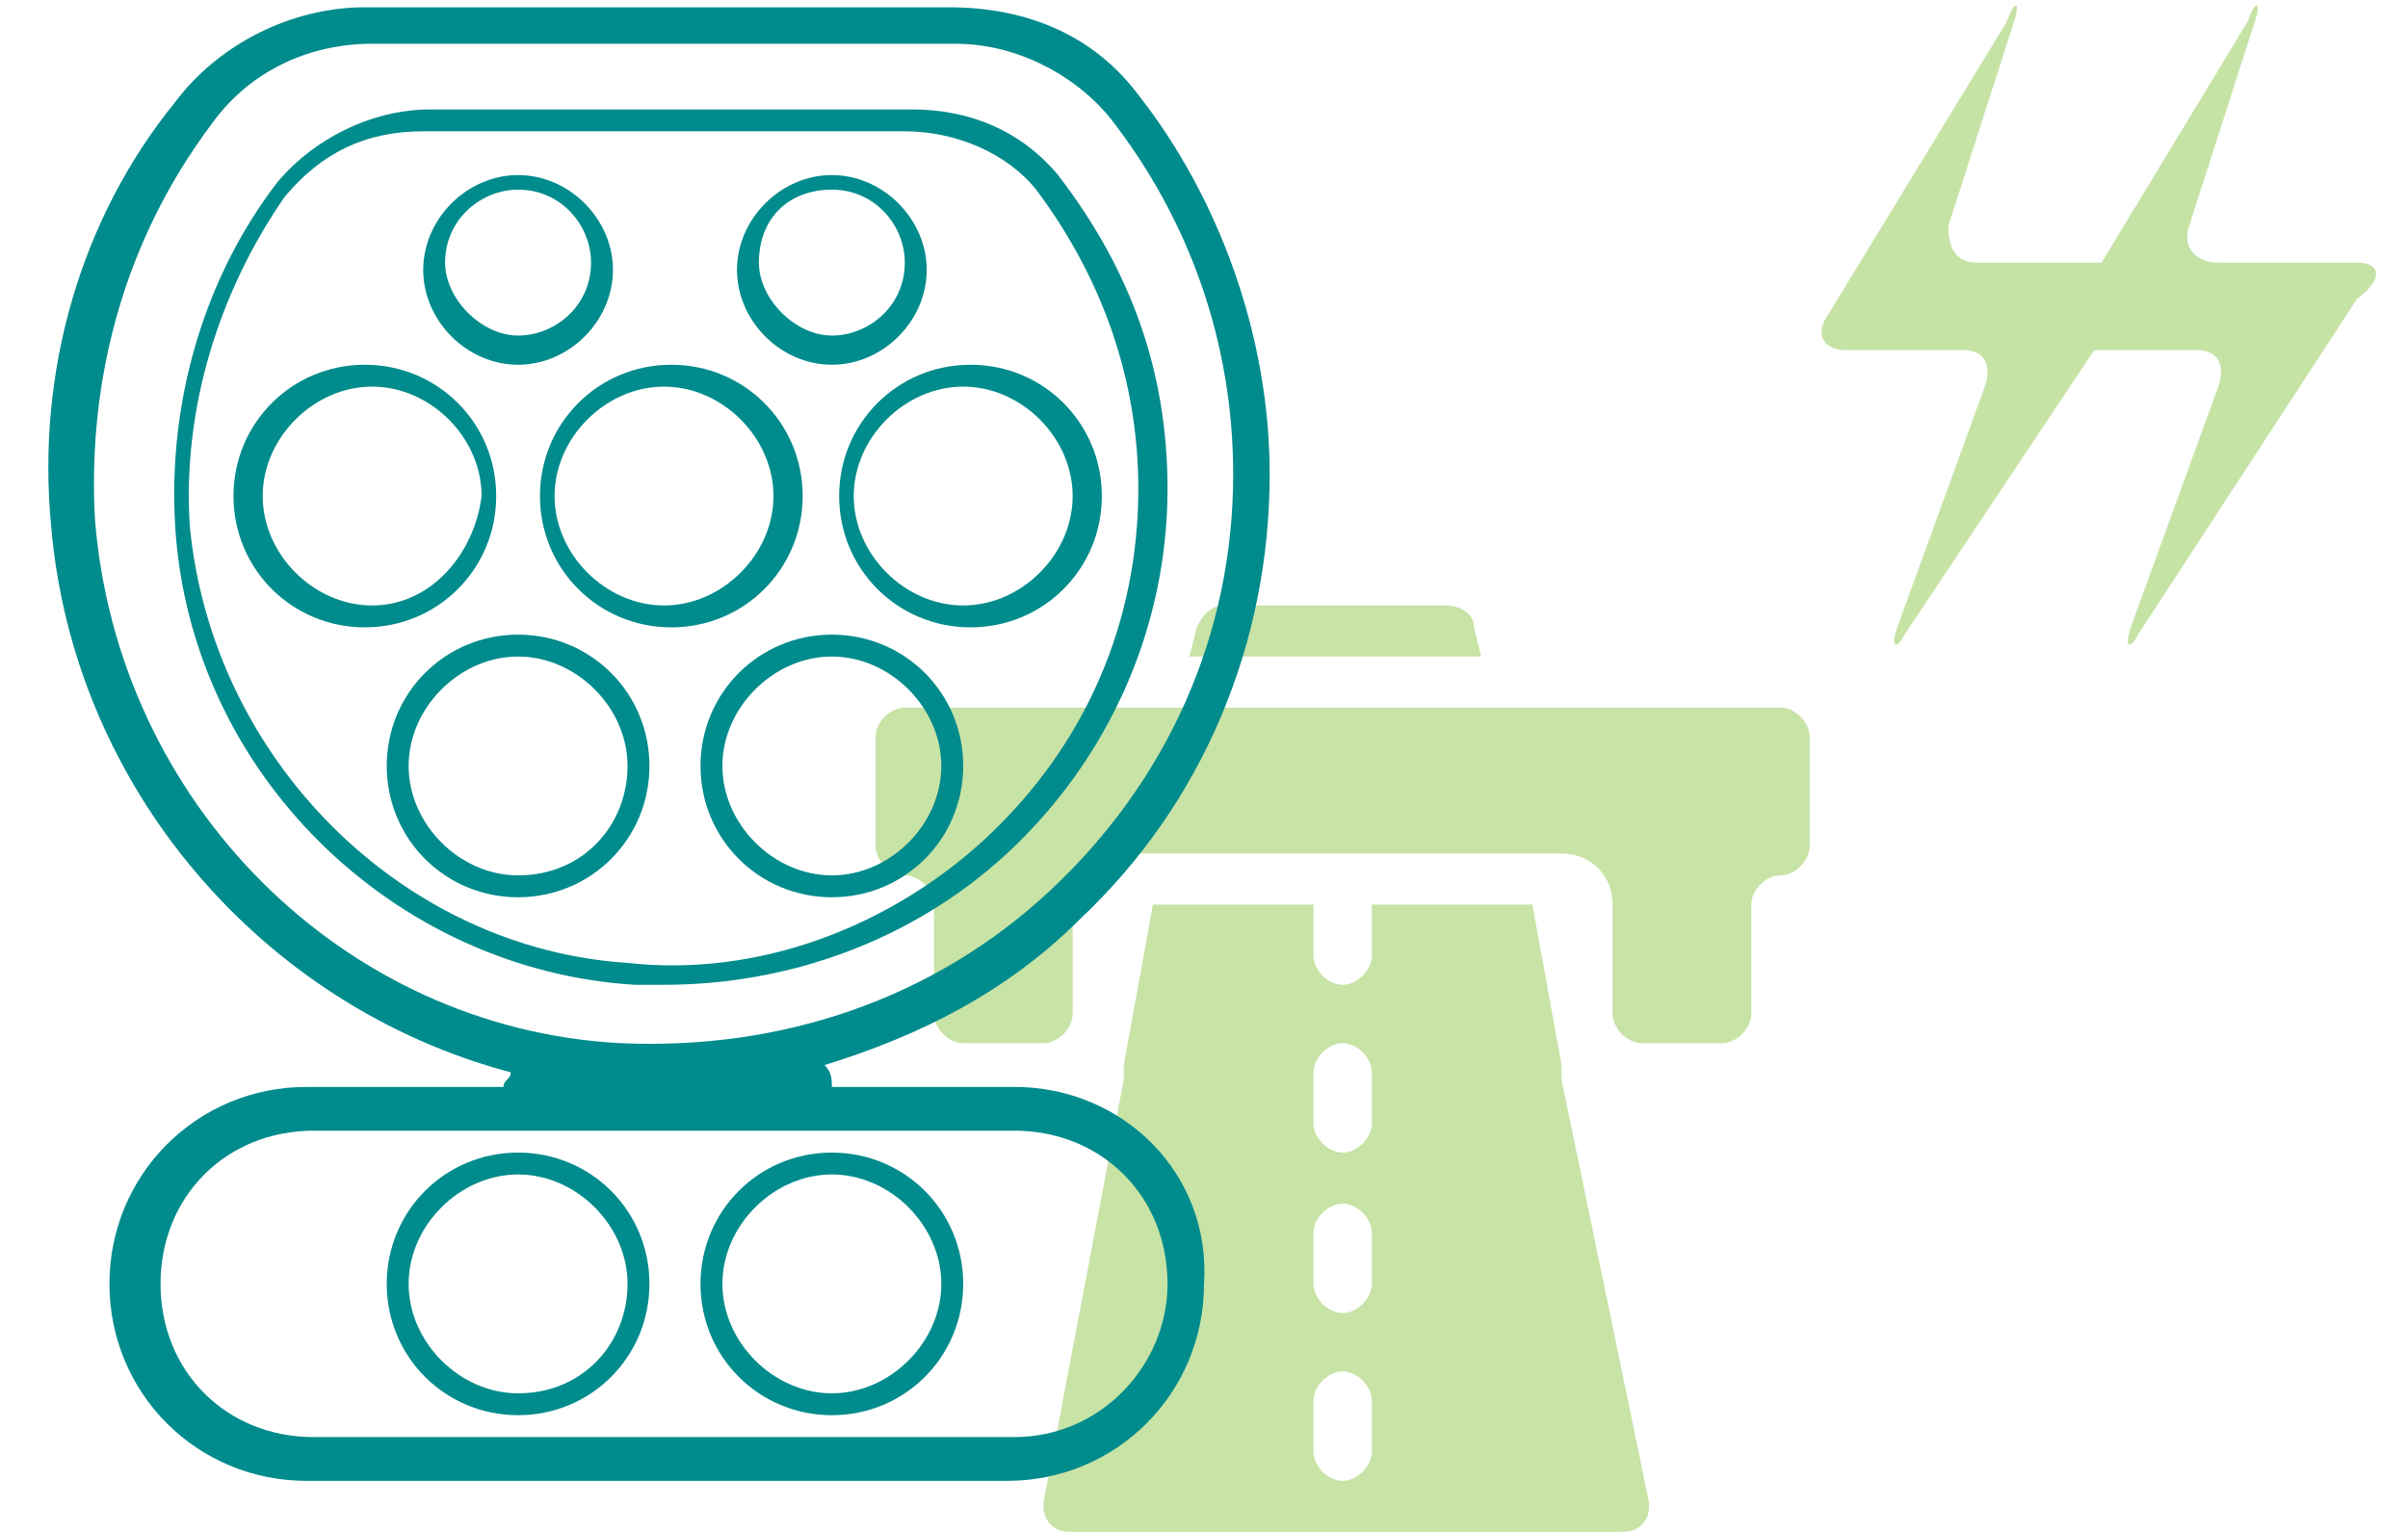 <?xml version="1.0" encoding="UTF-8"?>
<svg width="33px" height="21px" viewBox="0 0 33 21" version="1.1" xmlns="http://www.w3.org/2000/svg" xmlns:xlink="http://www.w3.org/1999/xlink">
    <g id="Page-1" stroke="none" stroke-width="1" fill="none" fill-rule="evenodd">
        <g id="flyer-Gaia" transform="translate(-1593, -248)">
            <g id="_x33_" transform="translate(1571, 45)">
                <g id="Group" transform="translate(22, 203)" fill-rule="nonzero">
                    <g>
                        <g transform="translate(12, 8)" fill="#8FC84E" opacity="0.5">
                            <path d="M12.4,1.7 L0.4,1.7 C0.2,1.7 0,1.9 0,2.1 L0,3.6 C0,3.8 0.2,4 0.4,4 C0.6,4 0.8,4.2 0.8,4.4 L0.8,5.9 C0.8,6.1 1,6.3 1.2,6.3 L2.3,6.3 C2.5,6.3 2.7,6.1 2.7,5.9 L2.7,4.4 C2.7,4 3,3.7 3.4,3.7 L9.4,3.7 C9.8,3.7 10.1,4 10.1,4.4 L10.1,5.9 C10.1,6.1 10.3,6.3 10.5,6.3 L11.6,6.3 C11.8,6.3 12,6.1 12,5.9 L12,4.4 C12,4.2 12.2,4 12.4,4 C12.6,4 12.8,3.8 12.8,3.6 L12.8,2.1 C12.8,1.9 12.6,1.7 12.4,1.7 Z" id="Path"></path>
                            <path d="M8.3,1 L8.2,0.6 C8.2,0.4 8,0.3 7.8,0.3 L4.8,0.3 C4.6,0.3 4.5,0.4 4.4,0.6 L4.3,1 L8.3,1 Z" id="Path"></path>
                            <path d="M9.4,6.8 C9.4,6.8 9.4,6.7 9.4,6.6 L9.4,6.6 L9,4.4 L6.8,4.4 L6.8,5.1 C6.8,5.3 6.6,5.5 6.4,5.5 C6.2,5.5 6,5.3 6,5.1 L6,4.4 L3.8,4.4 L3.4,6.6 L3.4,6.6 C3.4,6.7 3.4,6.7 3.4,6.8 L2.3,12.6 C2.3,12.7 2.3,12.8 2.4,12.9 C2.5,13 2.6,13 2.7,13 L10.2,13 C10.3,13 10.4,13 10.5,12.9 C10.6,12.8 10.6,12.7 10.6,12.6 L9.4,6.8 Z M6.8,11.9 C6.8,12.1 6.6,12.3 6.4,12.3 C6.2,12.3 6,12.1 6,11.9 L6,11.2 C6,11 6.2,10.8 6.4,10.8 C6.6,10.8 6.8,11 6.8,11.2 L6.8,11.9 Z M6.8,9.6 C6.8,9.8 6.6,10 6.4,10 C6.2,10 6,9.8 6,9.6 L6,8.9 C6,8.7 6.2,8.5 6.4,8.5 C6.6,8.5 6.8,8.7 6.8,8.9 L6.8,9.6 Z M6.8,7.4 C6.8,7.6 6.6,7.8 6.4,7.8 C6.2,7.8 6,7.6 6,7.4 L6,6.7 C6,6.5 6.2,6.3 6.4,6.3 C6.6,6.3 6.8,6.5 6.8,6.7 L6.8,7.4 Z" id="Shape"></path>
                        </g>
                        <g fill="#008B8C" id="Shape">
                            <path d="M9.1,13.5 C10.8,13.5 12.5,12.9 13.8,11.7 C15.2,10.4 16,8.6 16,6.7 C16,5.1 15.5,3.7 14.5,2.4 C14,1.8 13.3,1.5 12.5,1.5 L5.9,1.5 C5.1,1.5 4.3,1.9 3.8,2.5 C2.8,3.8 2.3,5.5 2.4,7.2 C2.6,10.6 5.4,13.3 8.7,13.5 C8.8,13.5 9,13.5 9.1,13.5 Z M2.6,7.2 C2.5,5.6 3,4 3.9,2.7 C4.4,2.1 5,1.8 5.8,1.8 L12.4,1.8 C13.1,1.8 13.8,2.1 14.2,2.6 C15.1,3.8 15.6,5.2 15.6,6.7 C15.6,8.5 14.9,10.2 13.5,11.5 C12.2,12.7 10.4,13.4 8.6,13.2 C5.5,13 2.9,10.4 2.6,7.2 Z"></path>
                            <path d="M7.1,5 C7.8,5 8.4,4.4 8.4,3.7 C8.4,3 7.8,2.4 7.1,2.4 C6.4,2.4 5.8,3 5.8,3.7 C5.8,4.4 6.4,5 7.1,5 Z M7.1,2.6 C7.7,2.6 8.1,3.1 8.1,3.6 C8.1,4.2 7.6,4.6 7.1,4.6 C6.6,4.6 6.1,4.1 6.1,3.6 C6.1,3 6.6,2.6 7.1,2.6 Z"></path>
                            <path d="M11.4,5 C12.1,5 12.7,4.4 12.7,3.7 C12.7,3 12.1,2.4 11.4,2.4 C10.7,2.4 10.1,3 10.1,3.7 C10.1,4.4 10.7,5 11.4,5 Z M11.4,2.6 C12,2.6 12.4,3.1 12.4,3.6 C12.4,4.2 11.9,4.6 11.4,4.6 C10.9,4.6 10.4,4.1 10.4,3.6 C10.4,3 10.8,2.6 11.4,2.6 Z"></path>
                            <path d="M6.8,6.8 C6.8,5.8 6,5 5,5 C4,5 3.2,5.8 3.2,6.8 C3.2,7.8 4,8.6 5,8.6 C6,8.6 6.8,7.8 6.8,6.8 Z M5.1,8.3 C4.3,8.3 3.6,7.6 3.6,6.8 C3.6,6 4.3,5.3 5.1,5.3 C5.9,5.3 6.6,6 6.6,6.8 C6.5,7.6 5.9,8.3 5.1,8.3 Z"></path>
                            <path d="M7.1,8.7 C6.1,8.7 5.3,9.5 5.3,10.5 C5.3,11.5 6.1,12.3 7.1,12.3 C8.1,12.3 8.9,11.5 8.9,10.5 C8.9,9.5 8.1,8.7 7.1,8.7 Z M7.1,12 C6.3,12 5.6,11.3 5.6,10.5 C5.6,9.7 6.3,9 7.1,9 C7.9,9 8.6,9.7 8.6,10.5 C8.6,11.3 8,12 7.1,12 Z"></path>
                            <path d="M11.4,8.7 C10.4,8.7 9.6,9.5 9.6,10.5 C9.6,11.5 10.4,12.3 11.4,12.3 C12.4,12.3 13.2,11.5 13.2,10.5 C13.2,9.5 12.4,8.7 11.4,8.7 Z M11.4,12 C10.6,12 9.9,11.3 9.9,10.5 C9.9,9.7 10.6,9 11.4,9 C12.2,9 12.9,9.7 12.9,10.5 C12.9,11.3 12.2,12 11.4,12 Z"></path>
                            <path d="M7.4,6.8 C7.4,7.8 8.2,8.6 9.2,8.6 C10.2,8.6 11,7.8 11,6.8 C11,5.8 10.2,5 9.2,5 C8.2,5 7.4,5.8 7.4,6.8 Z M9.1,5.3 C9.9,5.3 10.6,6 10.6,6.8 C10.6,7.6 9.9,8.3 9.1,8.3 C8.3,8.3 7.6,7.6 7.6,6.8 C7.6,6 8.3,5.3 9.1,5.3 Z"></path>
                            <path d="M7.1,15.8 C6.1,15.8 5.3,16.6 5.3,17.6 C5.3,18.6 6.1,19.4 7.1,19.4 C8.1,19.4 8.9,18.6 8.9,17.6 C8.9,16.6 8.1,15.8 7.1,15.8 Z M7.1,19.1 C6.3,19.1 5.6,18.4 5.6,17.6 C5.6,16.8 6.3,16.1 7.1,16.1 C7.9,16.1 8.6,16.8 8.6,17.6 C8.6,18.4 8,19.1 7.1,19.1 Z"></path>
                            <path d="M11.4,15.8 C10.4,15.8 9.6,16.6 9.6,17.6 C9.6,18.6 10.4,19.4 11.4,19.4 C12.4,19.4 13.2,18.6 13.2,17.6 C13.2,16.6 12.4,15.8 11.4,15.8 Z M11.4,19.1 C10.6,19.1 9.9,18.4 9.9,17.6 C9.9,16.8 10.6,16.1 11.4,16.1 C12.2,16.1 12.9,16.8 12.9,17.6 C12.9,18.4 12.2,19.1 11.4,19.1 Z"></path>
                            <path d="M11.5,6.8 C11.5,7.8 12.3,8.6 13.3,8.6 C14.3,8.6 15.1,7.8 15.1,6.8 C15.1,5.8 14.3,5 13.3,5 C12.3,5 11.5,5.8 11.5,6.8 Z M13.2,5.3 C14,5.3 14.7,6 14.7,6.8 C14.7,7.6 14,8.3 13.2,8.3 C12.4,8.3 11.7,7.6 11.7,6.8 C11.7,6 12.4,5.3 13.2,5.3 Z"></path>
                            <path d="M13.9,14.9 L11.4,14.9 C11.4,14.8 11.4,14.7 11.3,14.6 C12.6,14.2 13.8,13.6 14.8,12.6 C16.5,11 17.4,8.8 17.4,6.5 C17.4,4.6 16.7,2.7 15.6,1.3 C15,0.5 14.1,0.1 13,0.1 L5,0.1 C4,0.1 3,0.6 2.4,1.4 C1.1,3 0.5,5.1 0.7,7.2 C1,10.8 3.6,13.8 7,14.7 C7,14.8 6.9,14.8 6.9,14.9 L4.2,14.9 C2.7,14.9 1.5,16.1 1.5,17.6 C1.5,19.1 2.7,20.3 4.2,20.3 L13.8,20.3 C15.3,20.3 16.5,19.1 16.5,17.6 C16.6,16.1 15.4,14.9 13.9,14.9 Z M1.3,7.1 C1.2,5.2 1.7,3.3 2.9,1.7 C3.4,1 4.2,0.6 5.1,0.6 L13.1,0.6 C13.9,0.6 14.7,1 15.2,1.6 C16.3,3 16.9,4.7 16.9,6.5 C16.9,8.7 16,10.7 14.4,12.2 C12.8,13.7 10.7,14.4 8.5,14.3 C4.7,14.1 1.6,11 1.3,7.1 Z M13.9,19.7 L4.3,19.7 C3.1,19.7 2.2,18.8 2.2,17.6 C2.2,16.4 3.1,15.5 4.3,15.5 L13.9,15.5 C15.1,15.5 16,16.4 16,17.6 C16,18.7 15.1,19.7 13.9,19.7 Z"></path>
                        </g>
                    </g>
                    <path d="M32.3,3.6 L30.4,3.6 C30.1,3.6 29.9,3.4 30,3.1 L30.9,0.3 C31,-2.84217094e-14 30.9,-2.84217094e-14 30.8,0.3 L28.8,3.6 L27.1,3.6 C26.8,3.6 26.7,3.4 26.7,3.1 L27.6,0.3 C27.7,-2.84217094e-14 27.6,-2.84217094e-14 27.5,0.3 L25,4.4 C24.9,4.6 25,4.8 25.3,4.8 L26.9,4.8 C27.2,4.8 27.3,5 27.2,5.3 L26,8.6 C25.9,8.9 26,8.9 26.1,8.7 L28.7,4.8 L30.1,4.8 C30.4,4.8 30.5,5 30.4,5.3 L29.2,8.6 C29.1,8.9 29.2,8.9 29.3,8.7 L32.3,4.1 C32.7,3.8 32.6,3.6 32.3,3.6 Z" id="Path" fill="#8FC84E" opacity="0.5"></path>
                </g>
            </g>
        </g>
    </g>
</svg>